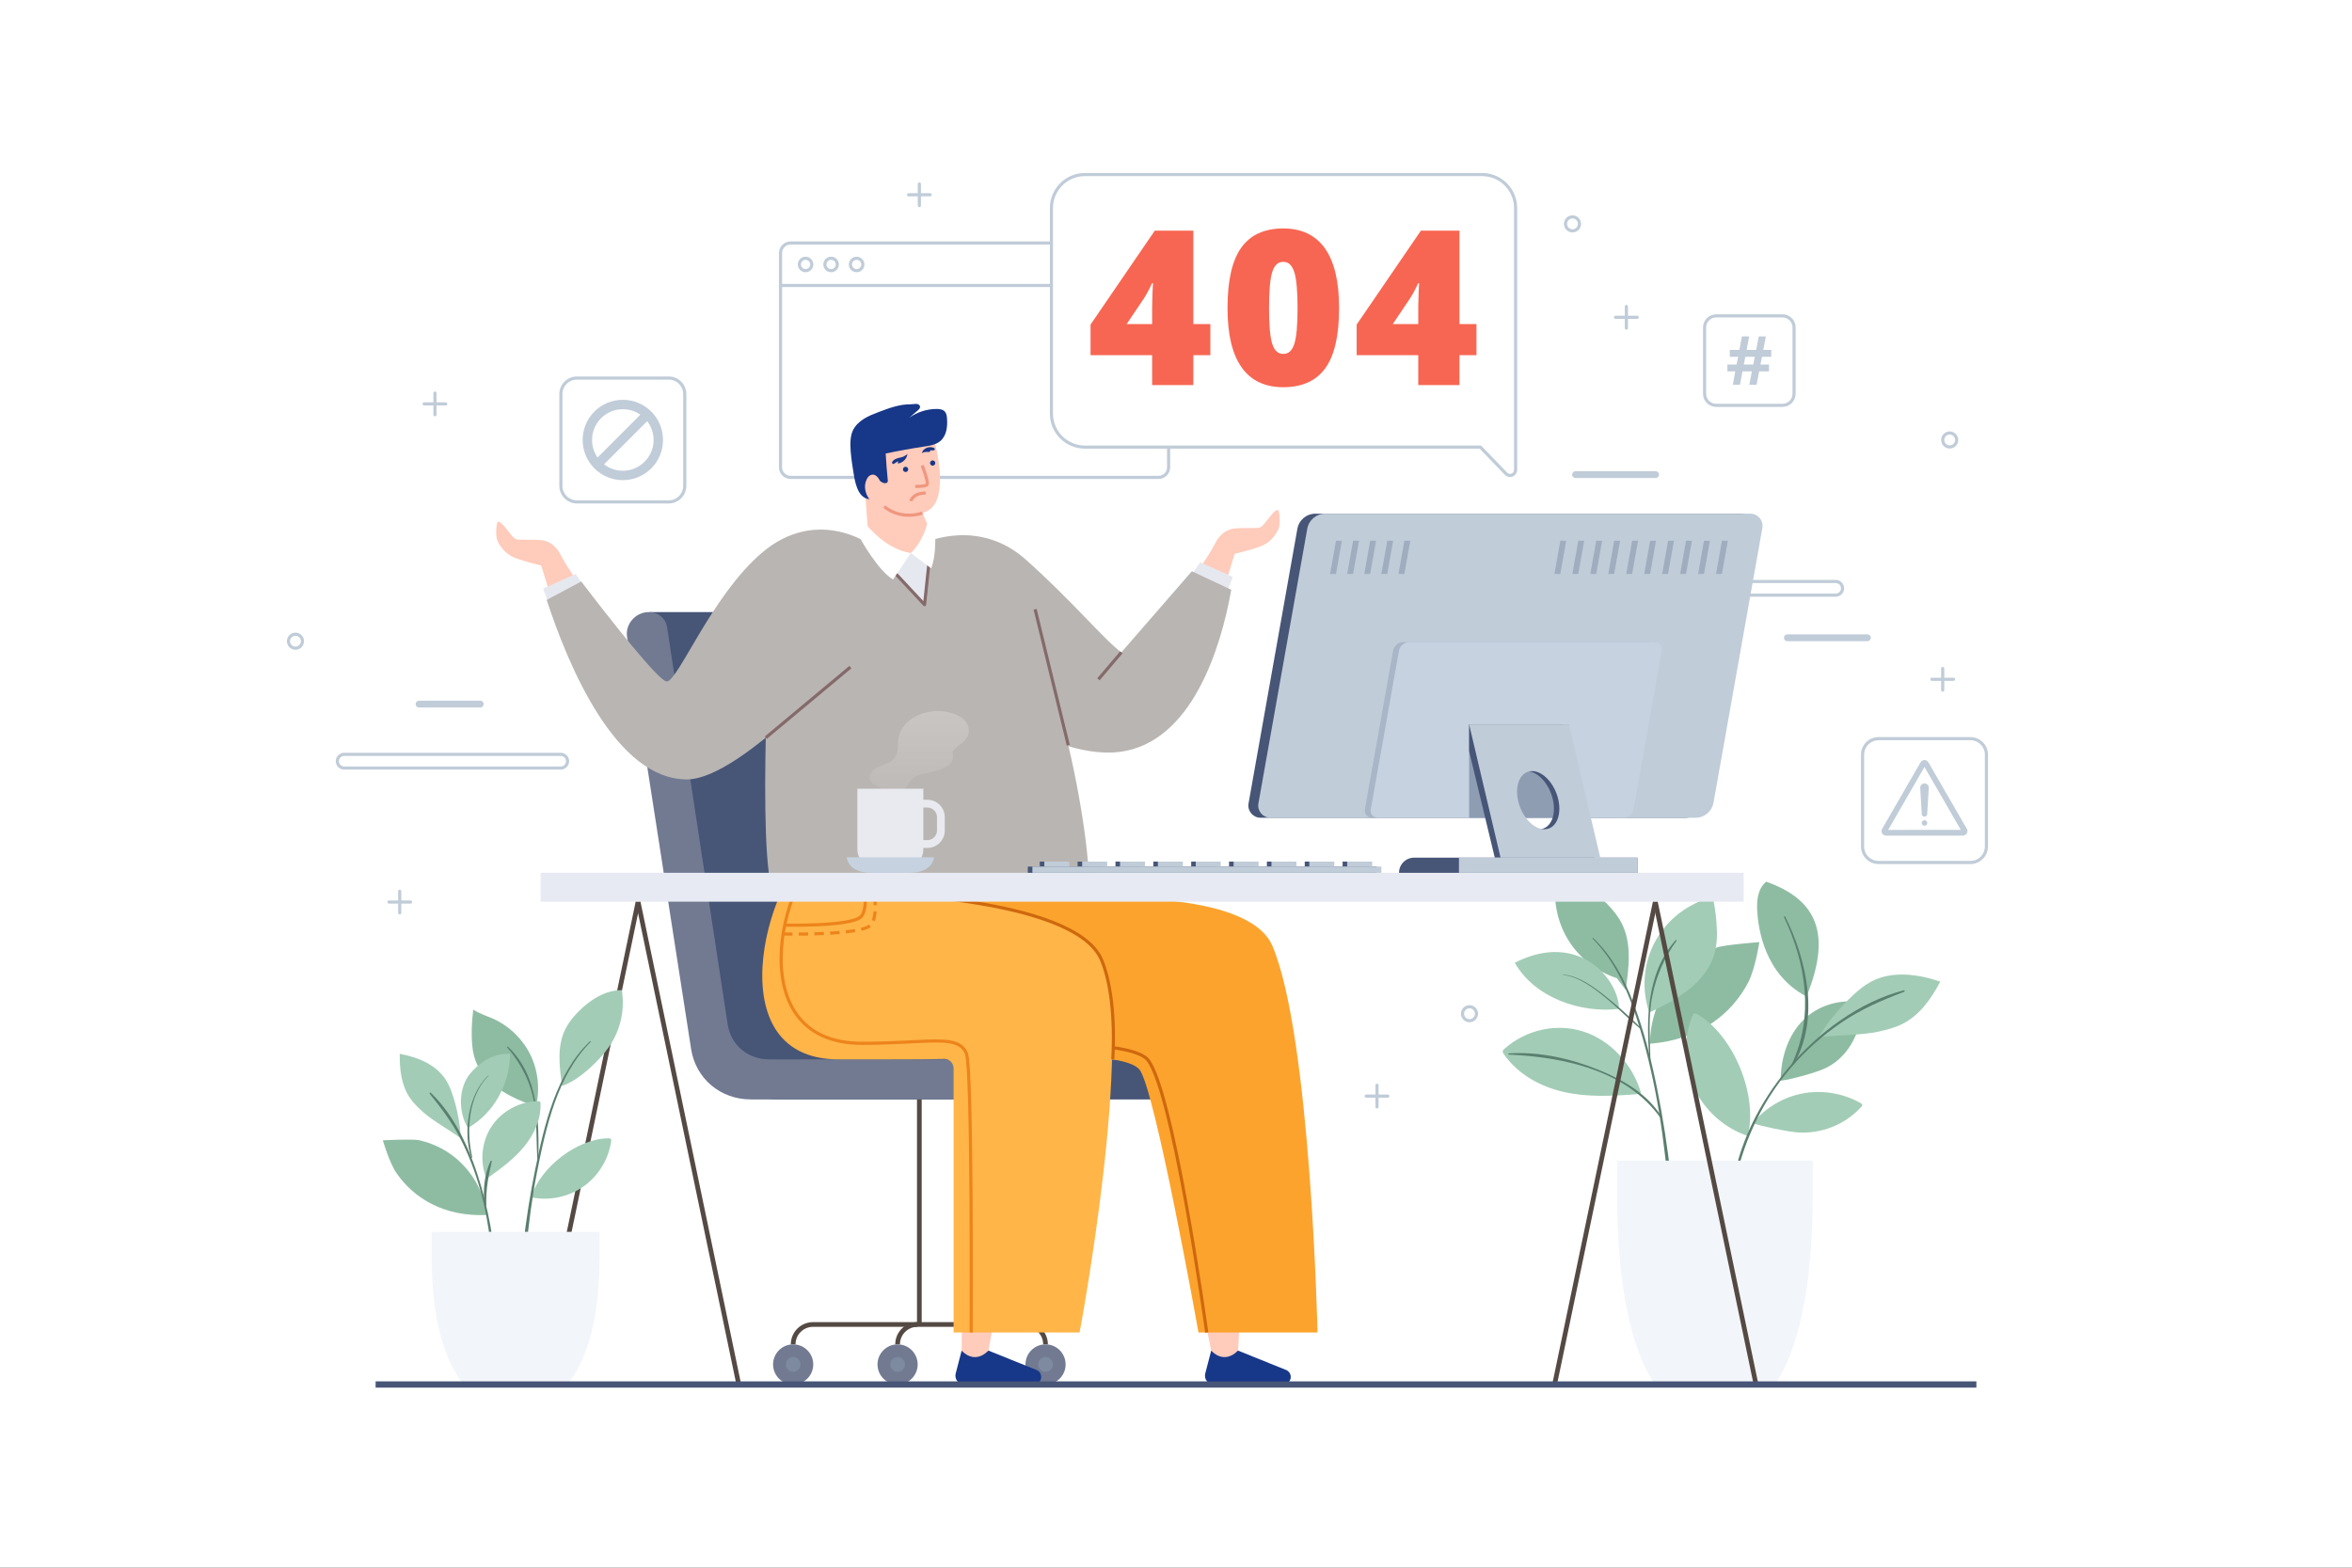 <svg width="564" height="376" viewBox="0 0 564 376" fill="none" xmlns="http://www.w3.org/2000/svg">
<rect x="0" y="0" width="564" height="376" fill="#333333" stroke="none"/>
<g clip-path="url(#clip0_506_15)">
<path d="M564 0H0V376H564V0Z" fill="white"/>
<path d="M277.817 114.496H189.577C188.246 114.496 187.166 113.417 187.166 112.085V60.695C187.166 59.363 188.245 58.284 189.577 58.284H277.817C279.148 58.284 280.228 59.363 280.228 60.695V112.086C280.228 113.417 279.148 114.496 277.817 114.496Z" stroke="#C0CCD8" stroke-width="0.752" stroke-miterlimit="10"/>
<path d="M187.166 68.47H280.228" stroke="#C0CCD8" stroke-width="0.752" stroke-miterlimit="10"/>
<path d="M193.177 64.92C193.998 64.92 194.664 64.254 194.664 63.433C194.664 62.611 193.998 61.945 193.177 61.945C192.355 61.945 191.689 62.611 191.689 63.433C191.689 64.254 192.355 64.92 193.177 64.92Z" stroke="#C0CCD8" stroke-width="0.752" stroke-miterlimit="10"/>
<path d="M200.784 63.433C200.784 64.254 200.119 64.92 199.297 64.92C198.475 64.92 197.81 64.254 197.81 63.433C197.81 62.612 198.475 61.945 199.297 61.945C200.118 61.945 200.784 62.612 200.784 63.433Z" stroke="#C0CCD8" stroke-width="0.752" stroke-miterlimit="10"/>
<path d="M206.903 63.433C206.903 64.254 206.237 64.92 205.415 64.92C204.594 64.92 203.928 64.254 203.928 63.433C203.928 62.612 204.593 61.945 205.415 61.945C206.236 61.945 206.903 62.612 206.903 63.433Z" stroke="#C0CCD8" stroke-width="0.752" stroke-miterlimit="10"/>
<path d="M138.348 120.376H160.354C162.48 120.376 164.204 118.653 164.204 116.526V94.52C164.204 92.394 162.481 90.67 160.354 90.67H138.348C136.222 90.67 134.498 92.394 134.498 94.52V116.526C134.499 118.653 136.222 120.376 138.348 120.376Z" stroke="#C0CCD8" stroke-width="0.752" stroke-miterlimit="10" stroke-linejoin="round"/>
<path d="M149.352 114.032C154.051 114.032 157.86 110.223 157.86 105.524C157.86 100.825 154.051 97.016 149.352 97.016C144.653 97.016 140.844 100.825 140.844 105.524C140.844 110.223 144.653 114.032 149.352 114.032Z" stroke="#C0CCD8" stroke-width="2.256" stroke-miterlimit="10"/>
<path d="M155.096 99.517L143.084 111.53" stroke="#C0CCD8" stroke-width="2.256" stroke-miterlimit="10"/>
<path d="M361.139 113.619L354.978 107.234H260.161C255.724 107.234 252.127 103.638 252.127 99.201V49.903C252.127 45.466 255.724 41.869 260.161 41.869H355.403C359.84 41.869 363.436 45.466 363.436 49.903V112.691C363.437 113.893 361.974 114.484 361.139 113.619Z" fill="white" stroke="#C0CCD8" stroke-width="0.752" stroke-miterlimit="10" stroke-linejoin="round"/>
<path d="M290.24 85.194H286.161V92.364H276.28V85.194H261.509V77.846L276.913 55.322H286.16V77.719H290.239V85.194H290.24ZM276.28 77.721V73.413C276.28 72.603 276.309 71.509 276.368 70.132C276.427 68.756 276.474 68.034 276.507 67.966H276.228C275.654 69.267 275.003 70.484 274.278 71.615L270.173 77.722L276.28 77.721Z" fill="#F76652"/>
<path d="M321.109 73.895C321.109 80.448 320.01 85.25 317.815 88.298C315.62 91.347 312.257 92.871 307.732 92.871C303.306 92.871 299.97 91.279 297.723 88.095C295.477 84.911 294.354 80.177 294.354 73.895C294.354 67.307 295.452 62.477 297.648 59.403C299.843 56.329 303.206 54.791 307.732 54.791C312.14 54.791 315.472 56.392 317.727 59.592C319.981 62.794 321.109 67.561 321.109 73.895ZM304.311 73.895C304.311 78.084 304.573 80.963 305.097 82.534C305.619 84.105 306.499 84.89 307.732 84.89C308.982 84.89 309.864 84.08 310.379 82.458C310.894 80.837 311.151 77.982 311.151 73.895C311.151 69.79 310.889 66.915 310.366 65.268C309.843 63.621 308.964 62.797 307.731 62.797C306.498 62.797 305.619 63.591 305.096 65.179C304.573 66.767 304.311 69.672 304.311 73.895Z" fill="#F76652"/>
<path d="M354.054 85.194H349.975V92.364H340.094V85.194H325.322V77.846L340.726 55.322H349.974V77.719H354.053L354.054 85.194ZM340.094 77.721V73.413C340.094 72.603 340.123 71.509 340.183 70.132C340.241 68.756 340.288 68.034 340.322 67.966H340.043C339.469 69.267 338.818 70.484 338.092 71.615L333.988 77.722L340.094 77.721Z" fill="#F76652"/>
<path d="M450.483 206.866H472.489C474.615 206.866 476.339 205.143 476.339 203.016V181.01C476.339 178.884 474.615 177.16 472.489 177.16H450.483C448.356 177.16 446.633 178.884 446.633 181.01V203.016C446.634 205.143 448.357 206.866 450.483 206.866Z" stroke="#C0CCD8" stroke-width="0.752" stroke-miterlimit="10" stroke-linejoin="round"/>
<path d="M471.061 200.355C470.948 200.395 470.828 200.416 470.705 200.416L452.268 200.423C451.883 200.423 451.524 200.216 451.332 199.882C451.139 199.549 451.139 199.135 451.331 198.801L460.545 182.831C460.736 182.498 461.094 182.29 461.48 182.29C461.865 182.289 462.224 182.497 462.416 182.83L471.641 198.794C471.834 199.127 471.834 199.542 471.642 199.876C471.51 200.103 471.302 200.271 471.061 200.355ZM452.776 199.049L470.197 199.042L461.481 183.958L452.776 199.049Z" fill="#C0CCD8"/>
<path d="M461.485 195.874C461.136 195.874 460.849 195.6 460.833 195.251L460.46 188.967C460.434 188.384 460.899 187.897 461.483 187.897C462.066 187.897 462.532 188.384 462.506 188.966L462.138 195.251C462.121 195.599 461.835 195.874 461.485 195.874Z" fill="#C0CCD8"/>
<path d="M462.15 197.39C462.15 197.757 461.853 198.054 461.485 198.054C461.118 198.054 460.82 197.757 460.82 197.39C460.82 197.023 461.117 196.726 461.485 196.726C461.852 196.726 462.15 197.023 462.15 197.39Z" fill="#C0CCD8"/>
<path d="M72.525 153.786C72.525 154.711 71.774 155.461 70.849 155.461C69.924 155.461 69.174 154.71 69.174 153.786C69.174 152.86 69.924 152.11 70.849 152.11C71.775 152.11 72.525 152.86 72.525 153.786Z" stroke="#C0CCD8" stroke-width="0.752" stroke-miterlimit="10" stroke-linecap="round" stroke-linejoin="round"/>
<path d="M354.055 243.132C354.055 244.058 353.305 244.808 352.38 244.808C351.454 244.808 350.704 244.057 350.704 243.132C350.704 242.206 351.455 241.457 352.38 241.457C353.305 241.456 354.055 242.206 354.055 243.132Z" stroke="#C0CCD8" stroke-width="0.752" stroke-miterlimit="10" stroke-linecap="round" stroke-linejoin="round"/>
<path d="M469.204 105.524C469.204 106.449 468.454 107.199 467.529 107.199C466.604 107.199 465.854 106.449 465.854 105.524C465.854 104.598 466.604 103.848 467.529 103.848C468.454 103.848 469.204 104.598 469.204 105.524Z" stroke="#C0CCD8" stroke-width="0.752" stroke-miterlimit="10" stroke-linecap="round" stroke-linejoin="round"/>
<path d="M378.754 53.696C378.754 54.622 378.004 55.371 377.079 55.371C376.153 55.371 375.403 54.621 375.403 53.696C375.403 52.77 376.154 52.02 377.079 52.02C378.004 52.02 378.754 52.771 378.754 53.696Z" stroke="#C0CCD8" stroke-width="0.752" stroke-miterlimit="10" stroke-linecap="round" stroke-linejoin="round"/>
<path d="M465.853 160.329V165.518" stroke="#C0CCD8" stroke-width="0.752" stroke-miterlimit="10" stroke-linecap="round" stroke-linejoin="round"/>
<path d="M468.447 162.924H463.258" stroke="#C0CCD8" stroke-width="0.752" stroke-miterlimit="10" stroke-linecap="round" stroke-linejoin="round"/>
<path d="M330.204 260.298V265.488" stroke="#C0CCD8" stroke-width="0.752" stroke-miterlimit="10" stroke-linecap="round" stroke-linejoin="round"/>
<path d="M332.798 262.892H327.608" stroke="#C0CCD8" stroke-width="0.752" stroke-miterlimit="10" stroke-linecap="round" stroke-linejoin="round"/>
<path d="M220.459 44.125V49.314" stroke="#C0CCD8" stroke-width="0.752" stroke-miterlimit="10" stroke-linecap="round" stroke-linejoin="round"/>
<path d="M223.053 46.719H217.863" stroke="#C0CCD8" stroke-width="0.752" stroke-miterlimit="10" stroke-linecap="round" stroke-linejoin="round"/>
<path d="M104.3 94.282V99.471" stroke="#C0CCD8" stroke-width="0.752" stroke-miterlimit="10" stroke-linecap="round" stroke-linejoin="round"/>
<path d="M106.894 96.876H101.705" stroke="#C0CCD8" stroke-width="0.752" stroke-miterlimit="10" stroke-linecap="round" stroke-linejoin="round"/>
<path d="M95.855 213.755V218.944" stroke="#C0CCD8" stroke-width="0.752" stroke-miterlimit="10" stroke-linecap="round" stroke-linejoin="round"/>
<path d="M98.448 216.35H93.259" stroke="#C0CCD8" stroke-width="0.752" stroke-miterlimit="10" stroke-linecap="round" stroke-linejoin="round"/>
<path d="M390 73.505V78.695" stroke="#C0CCD8" stroke-width="0.752" stroke-miterlimit="10" stroke-linecap="round" stroke-linejoin="round"/>
<path d="M392.594 76.1H387.404" stroke="#C0CCD8" stroke-width="0.752" stroke-miterlimit="10" stroke-linecap="round" stroke-linejoin="round"/>
<path d="M134.459 184.211H82.533C81.626 184.211 80.891 183.476 80.891 182.569C80.891 181.662 81.626 180.927 82.533 180.927H134.459C135.366 180.927 136.102 181.662 136.102 182.569C136.102 183.476 135.367 184.211 134.459 184.211Z" stroke="#C0CCD8" stroke-width="0.752" stroke-miterlimit="10"/>
<path d="M440.196 142.745H388.27C387.363 142.745 386.628 142.01 386.628 141.103C386.628 140.196 387.363 139.461 388.27 139.461H440.196C441.103 139.461 441.838 140.196 441.838 141.103C441.838 142.01 441.104 142.745 440.196 142.745Z" stroke="#C0CCD8" stroke-width="0.752" stroke-miterlimit="10"/>
<path d="M447.797 153.786H428.602C428.149 153.786 427.781 153.418 427.781 152.964C427.781 152.511 428.149 152.143 428.602 152.143H447.797C448.251 152.143 448.618 152.511 448.618 152.964C448.618 153.418 448.251 153.786 447.797 153.786Z" fill="#C0CCD8"/>
<path d="M397 114.655H377.806C377.352 114.655 376.984 114.288 376.984 113.834C376.984 113.381 377.352 113.013 377.806 113.013H397C397.454 113.013 397.822 113.381 397.822 113.834C397.822 114.288 397.454 114.655 397 114.655Z" fill="#C0CCD8"/>
<path d="M115.162 169.694H100.479C100.026 169.694 99.658 169.326 99.658 168.873C99.658 168.42 100.026 168.052 100.479 168.052H115.162C115.616 168.052 115.983 168.42 115.983 168.873C115.983 169.326 115.616 169.694 115.162 169.694Z" fill="#C0CCD8"/>
<path d="M411.533 97.218H427.43C428.966 97.218 430.211 95.973 430.211 94.436V78.539C430.211 77.003 428.965 75.757 427.43 75.757H411.533C409.996 75.757 408.751 77.003 408.751 78.539V94.436C408.751 95.973 409.996 97.218 411.533 97.218Z" stroke="#C0CCD8" stroke-width="0.752" stroke-miterlimit="10" stroke-linejoin="round"/>
<path d="M422.52 85.582L422.147 87.425H424.198V89.062H421.838L421.227 92.288H419.478L420.098 89.062H417.839L417.236 92.288H415.528L416.116 89.062H414.225V87.425H416.425L416.798 85.582H414.796V83.922H417.092L417.703 80.689H419.443L418.832 83.922H421.122L421.741 80.689H423.449L422.83 83.922H424.737V85.582H422.52ZM418.148 87.425H420.422L420.796 85.582H418.522L418.148 87.425Z" fill="#C0CCD8"/>
<path d="M238.761 245.694L223.685 146.81H155.781L172.058 251.591C173.161 258.692 179.082 263.69 186.388 263.69H300.566L301.406 254.09H248.674C243.61 254.09 239.511 250.618 238.761 245.694Z" fill="#475577"/>
<path d="M174.493 245.694L159.975 150.471C159.648 148.324 157.86 146.811 155.652 146.811H155.519C152.426 146.811 149.896 149.706 150.363 152.712L165.724 251.592C166.827 258.693 172.747 263.691 180.054 263.691H253.593L254.433 254.09H184.406C179.342 254.09 175.243 250.618 174.493 245.694Z" fill="#717A91"/>
<path d="M220.457 263.69V317.667" stroke="#544943" stroke-width="1.128" stroke-miterlimit="10"/>
<path d="M190.199 322.434C190.199 319.801 192.334 317.667 194.967 317.667H245.946C248.579 317.667 250.713 319.802 250.713 322.434" stroke="#544943" stroke-width="1.128" stroke-miterlimit="10"/>
<path d="M215.24 322.434C215.24 319.801 217.375 317.667 220.008 317.667" stroke="#544943" stroke-width="1.128" stroke-miterlimit="10"/>
<path d="M195.01 327.249C195.01 329.908 192.855 332.063 190.196 332.063C187.537 332.063 185.382 329.908 185.382 327.249C185.382 324.59 187.537 322.435 190.196 322.435C192.855 322.434 195.01 324.59 195.01 327.249Z" fill="#717A91"/>
<g opacity="0.45">
<path d="M191.966 327.249C191.966 328.225 191.174 329.017 190.198 329.017C189.222 329.017 188.43 328.225 188.43 327.249C188.43 326.272 189.222 325.481 190.198 325.481C191.174 325.481 191.966 326.272 191.966 327.249Z" fill="#8E9DB2"/>
</g>
<path d="M220.053 327.249C220.053 329.908 217.898 332.063 215.239 332.063C212.58 332.063 210.425 329.908 210.425 327.249C210.425 324.59 212.58 322.435 215.239 322.435C217.898 322.434 220.053 324.59 220.053 327.249Z" fill="#717A91"/>
<g opacity="0.45">
<path d="M217.008 327.249C217.008 328.226 216.216 329.017 215.24 329.017C214.263 329.017 213.472 328.225 213.472 327.249C213.472 326.272 214.264 325.481 215.24 325.481C216.216 325.48 217.008 326.272 217.008 327.249Z" fill="#8E9DB2"/>
</g>
<path d="M255.529 327.249C255.529 329.908 253.374 332.063 250.715 332.063C248.057 332.063 245.901 329.908 245.901 327.249C245.901 324.59 248.057 322.435 250.715 322.435C253.374 322.434 255.529 324.59 255.529 327.249Z" fill="#717A91"/>
<g opacity="0.45">
<path d="M252.481 327.249C252.481 328.226 251.689 329.017 250.713 329.017C249.736 329.017 248.945 328.225 248.945 327.249C248.945 326.272 249.737 325.481 250.713 325.481C251.689 325.48 252.481 326.272 252.481 327.249Z" fill="#8E9DB2"/>
</g>
<path d="M273.53 157.424L290.741 131.711L296.074 132.821C291.999 146.546 289.307 151.976 289.307 151.976" fill="#FFCBBB"/>
<path d="M293.331 137.078L296.075 132.821C296.075 132.821 301.181 131.646 303.037 130.699C304.892 129.752 306.13 128.072 306.646 126.655C307.043 125.567 306.87 122.375 306.406 122.323C305.308 122.202 303.117 126.293 302.092 126.537C301.067 126.78 297.742 126.528 295.914 126.766C292.836 127.169 291.538 130.052 291.538 130.052L288.725 135.155" fill="#FFCBBB"/>
<path d="M284.779 139.24L287.802 134.859L295.618 138.367L293.136 145.023" fill="#E6E8EF"/>
<path d="M221.987 130.074C221.987 130.074 234.73 124.212 245.955 134.197C257.18 144.181 264.775 153.459 268.896 156.461L285.805 137.009L295.252 141.444C292.761 155.532 285.771 177.999 268.666 180.312C250.159 182.814 223.023 160.003 223.023 160.003" fill="#B9B5B2"/>
<path d="M263.407 162.924L268.895 156.46" stroke="#846A6A" stroke-width="0.752" stroke-miterlimit="10"/>
<path d="M290.444 323.931L289.015 329.424C288.668 330.759 289.676 332.062 291.055 332.062H307.704C308.705 332.062 309.517 331.251 309.517 330.249C309.517 329.46 309.007 328.762 308.255 328.522L296.875 323.93" fill="#173789"/>
<path d="M280.846 238.097C278.188 266.035 290.443 323.932 290.443 323.932C290.443 323.932 293.356 327.451 296.874 323.932C296.874 323.932 299.827 268.73 302.937 243.912" fill="#FFCBBB"/>
<path d="M241.131 205.373L260.237 215.394V215.589C260.237 215.589 299.231 212.972 305.128 226.893C314.362 248.69 315.934 319.592 315.934 319.592H287.395C287.395 319.592 276.773 260.039 273.141 256.407C269.51 252.776 254.535 253.043 227.001 253.043C196.071 253.043 211.17 213.165 222.684 209.743" fill="#FCA32D"/>
<path d="M289.372 319.592C289.372 319.592 280.891 258.141 274.657 253.635C267.046 248.132 231.104 251.726 231.104 251.726" stroke="#CE680D" stroke-width="0.752" stroke-miterlimit="10"/>
<path d="M230.599 323.931L229.171 329.424C228.823 330.759 229.831 332.062 231.21 332.062H247.859C248.86 332.062 249.672 331.251 249.672 330.249C249.672 329.46 249.163 328.762 248.411 328.522L237.031 323.93" fill="#173789"/>
<path d="M233.372 238.097C230.714 266.035 230.6 323.932 230.6 323.932C230.6 323.932 233.512 327.451 237.031 323.932C237.031 323.932 247.047 268.73 250.158 243.912" fill="#FFCBBB"/>
<path d="M207.428 214.147C207.428 214.147 257.55 214.955 264.107 230.141C272.17 248.817 258.88 319.592 258.88 319.592H228.668V256.275C228.668 255.047 227.708 253.945 226.48 253.978C222.297 254.09 212.962 254.09 201.108 254.09C170.179 254.09 185.277 205.955 196.792 202.532" fill="#FFB548"/>
<path d="M207.43 214.147C207.43 214.147 257.551 214.955 264.108 230.141C266.293 235.203 267.428 243.821 266.844 254.09" stroke="#CE680D" stroke-width="0.752" stroke-miterlimit="10"/>
<path d="M232.881 319.592C232.881 319.592 233.187 256.03 231.728 252.635C229.701 247.917 222.773 250.234 206.706 250.234C175.777 250.234 188.377 205.955 199.893 202.532" stroke="#ED841B" stroke-width="0.752" stroke-miterlimit="10"/>
<path d="M188.172 221.885C188.172 221.885 204.05 222.27 206.456 219.864C208.862 217.458 206.456 206.553 206.456 206.553" stroke="#ED841B" stroke-width="0.752" stroke-miterlimit="10"/>
<path d="M187.783 224.016C187.783 224.016 205.912 224.401 208.658 221.992C211.404 219.583 208.658 208.661 208.658 208.661" stroke="#ED841B" stroke-width="0.752" stroke-miterlimit="10" stroke-dasharray="2.26 1.5"/>
<path d="M184.721 147.986C184.721 147.986 180.916 215.589 186.676 215.589C192.437 215.589 256.481 215.394 260.236 215.394C263.991 215.394 255.207 157.581 242.555 145.369C242.555 145.369 223.793 125.011 215.525 126.961C207.258 128.911 184.721 147.986 184.721 147.986Z" fill="#B9B5B2"/>
<path d="M256.171 178.735L248.219 146.135" stroke="#846A6A" stroke-width="0.752" stroke-miterlimit="10"/>
<path d="M152.324 160.229L135.113 134.515L129.78 135.625C133.855 149.35 136.547 154.781 136.547 154.781" fill="#FFCBBB"/>
<path d="M132.523 139.883L129.78 135.625C129.78 135.625 124.673 134.45 122.818 133.503C120.962 132.556 119.725 130.877 119.208 129.459C118.812 128.372 118.984 125.179 119.449 125.128C120.547 125.006 122.737 129.097 123.762 129.341C124.787 129.585 128.112 129.332 129.94 129.57C133.018 129.973 134.316 132.857 134.316 132.857L137.13 137.96" fill="#FFCBBB"/>
<path d="M141.074 142.045L138.052 137.663L130.235 141.171L132.718 147.827" fill="#E6E8EF"/>
<path d="M208.39 130.461C208.39 130.461 195.797 121.504 182.789 132.504C170.668 142.754 162.593 163.443 159.882 163.443C158 163.443 146.338 148.569 139.376 139.466L131.094 143.892C136.313 159.829 147.692 186.938 164.719 186.938C178.078 186.938 205.507 155.647 205.507 155.647" fill="#B9B5B2"/>
<path d="M183.624 176.93L203.923 160.003" stroke="#846A6A" stroke-width="0.752" stroke-miterlimit="10"/>
<path d="M209.601 132.056L221.704 145.023L223.288 130.033" fill="#E6E8EF"/>
<path d="M209.601 132.056L221.704 145.023L223.288 130.033" stroke="#846A6A" stroke-width="0.752" stroke-miterlimit="10" stroke-linejoin="round"/>
<path d="M219.321 118.967L222.725 126.428C222.725 126.428 224.097 130.703 218.421 132.639C212.202 134.762 208.388 130.46 208.388 130.46L207.49 118.752" fill="#FFCBBB"/>
<path d="M208.06 126.196C208.06 126.196 212.539 131.809 218.42 132.64L214.148 138.978C210.686 137.027 206.455 129.461 206.455 129.461L208.06 126.196Z" fill="white"/>
<path d="M222.367 125.404C222.367 125.404 221.65 129.411 218.421 132.639L223.287 136.317C224.405 133.564 224.277 129.279 224.277 129.279L222.367 125.404Z" fill="white"/>
<path d="M224.365 106.919C224.365 106.919 227.579 119.224 222.754 122.335C217.93 125.445 209.537 120.713 209.053 119.168C208.569 117.623 206.377 104.487 209.524 103.501C215.119 101.75 222.723 101.673 224.365 106.919Z" fill="#FFCBBB"/>
<path d="M224.26 110.912C224.339 111.249 224.13 111.587 223.792 111.666C223.455 111.745 223.117 111.536 223.038 111.198C222.959 110.861 223.168 110.523 223.506 110.444C223.844 110.365 224.181 110.574 224.26 110.912Z" fill="#173789"/>
<path d="M223.186 107.244C223.398 107.275 224.343 107.373 224.143 107.84C224.054 108.047 223.723 108.042 223.541 108.032C223.348 108.02 223.148 107.992 222.97 108.056C223.02 108.111 223.06 108.177 223.09 108.248C223.146 108.387 222.681 108.402 222.629 108.402C222.166 108.403 221.606 108.316 221.042 108.694C221.406 107.362 222.841 107.194 223.186 107.244Z" fill="#173789"/>
<path d="M216.528 112.614C216.547 112.96 216.843 113.226 217.189 113.206C217.535 113.187 217.801 112.891 217.781 112.544C217.762 112.198 217.466 111.933 217.12 111.952C216.774 111.973 216.509 112.268 216.528 112.614Z" fill="#173789"/>
<path d="M214.669 110.13C214.216 110.373 213.838 110.703 213.939 111.08C214.021 111.382 214.318 111.303 214.502 111.157C214.807 110.915 215.157 110.727 215.529 110.608C215.364 110.743 215.268 110.959 215.28 111.173C216.452 111.057 217.473 110.046 217.6 108.875C217.591 108.959 216.832 109.427 216.722 109.478C216.059 109.784 215.327 109.775 214.669 110.13Z" fill="#173789"/>
<path d="M221.134 111.646C221.134 111.646 222.847 115.963 222.236 116.34C221.625 116.716 219.474 116.662 219.474 116.662" stroke="#EF977F" stroke-width="0.752" stroke-miterlimit="10"/>
<path d="M221.199 123.048C221.199 123.048 216.308 124.94 212.019 121.504" stroke="#EF977F" stroke-width="0.752" stroke-miterlimit="10"/>
<path d="M218.421 120.16C218.421 120.16 218.856 118.257 221.987 118.257" stroke="#EF977F" stroke-width="0.752" stroke-miterlimit="10"/>
<path d="M227.086 100.314C227.037 99.73 226.941 99.107 226.54 98.68C226.078 98.189 225.34 98.092 224.666 98.088C222.307 98.071 219.948 98.823 218.035 100.203C218.56 99.748 219.084 99.291 219.609 98.834C220.025 98.472 220.954 97.903 220.506 97.228C220.112 96.635 218.992 96.972 218.421 96.965C215.73 96.932 213.131 97.893 210.654 98.843C209.432 99.311 208.201 99.788 207.097 100.49C205.992 101.191 205.007 102.141 204.475 103.337C204.009 104.385 203.915 105.56 203.923 106.707C203.938 108.769 204.262 110.815 204.584 112.851C204.936 115.072 205.469 119.45 208.453 119.715C209.031 119.767 209.666 119.803 210.135 119.462C210.598 119.125 210.762 118.514 210.831 117.946C210.944 117.019 210.879 116.074 210.656 115.167C211.215 115.47 211.744 115.976 212.371 115.885C212.577 115.855 212.788 115.741 212.862 115.546C212.91 115.421 212.895 115.283 212.881 115.151C212.648 113.024 212.521 110.909 212.384 108.773C215.437 108.127 218.508 107.571 221.594 107.107C222.962 106.901 224.412 106.678 225.473 105.791C226.992 104.521 227.252 102.287 227.086 100.314Z" fill="#173789"/>
<path d="M211.311 115.991C210.803 114.74 209.918 113.232 208.532 114.081C208.041 114.381 207.768 115.023 207.577 115.644C206.941 117.71 208.423 120.897 210.452 120.602C211.441 120.458 211.989 119.284 212.392 118.317" fill="#FFCBBB"/>
<path d="M395.667 250.335C395.659 243.638 398.526 236.984 403.4 232.39C405.802 230.126 408.678 228.377 411.774 227.235C413.521 226.591 421.888 225.96 421.888 225.96C421.888 225.96 420.913 232.346 419.247 235.563C415.361 243.066 407.676 249.373 395.667 250.335Z" fill="#8EBCA2"/>
<path d="M420.279 269.394C423.304 265.684 427.676 263.097 432.383 262.233C437.091 261.368 442.097 262.232 446.243 264.626C446.377 264.703 446.523 264.799 446.56 264.95C446.603 265.13 446.474 265.301 446.35 265.439C442.461 269.794 436.433 272.141 430.623 271.562C428.072 271.307 422.717 270.187 420.279 269.394Z" fill="#A2CCB6"/>
<path d="M427.002 259.208C427.008 253.368 428.95 248.126 432.378 244.696C435.806 241.265 440.693 239.674 445.907 240.289C446.076 240.309 446.267 240.343 446.404 240.499C446.566 240.684 446.575 240.948 446.565 241.171C446.268 248.202 442.742 254.023 437.366 256.36C435.004 257.386 429.641 258.862 427.002 259.208Z" fill="#8EBCA2"/>
<path d="M436.067 248.763C438.381 245.037 441.195 241.622 444.412 238.64C445.705 237.441 447.074 236.303 448.628 235.469C453.658 232.767 459.863 233.604 465.272 235.433C463.121 239.519 460.316 243.517 456.189 245.588C454.364 246.504 452.36 247.001 450.367 247.444C446.409 248.325 440.088 248.239 436.067 248.763Z" fill="#A2CCB6"/>
<path d="M433.192 239.01C423.128 233.739 421.642 222.744 421.388 218.678C421.228 216.13 421.395 213.297 423.518 211.462C435.987 215.851 439.17 224.292 433.192 239.01Z" fill="#8EBCA2"/>
<path d="M389.829 237.425C390.61 232.069 391.331 226.317 388.895 221.484C388.022 219.752 386.778 218.23 385.427 216.839C382.154 213.47 377.873 210.685 373.176 210.677C372.331 215.694 373.351 221.002 375.993 225.35C378.634 229.698 382.877 233.048 387.719 234.609" fill="#8EBCA2"/>
<path d="M419.093 272.447C413.483 270.572 408.717 266.301 406.24 260.929C403.762 255.557 403.61 249.16 405.827 243.674C405.926 243.432 406.056 243.164 406.306 243.083C406.543 243.007 406.794 243.132 407.01 243.256C415.69 248.245 421.629 262.761 419.093 272.447Z" fill="#A2CCB6"/>
<path d="M395.507 242.872C393.886 238.189 393.972 232.936 395.745 228.308C397.519 223.68 400.964 219.714 405.299 217.312C407.064 216.334 408.987 215.596 410.553 214.322C411.084 216.675 411.441 219.067 411.62 221.473C411.798 223.852 411.796 226.28 411.164 228.581C409.532 234.529 404.05 238.571 398.543 241.348" fill="#A2CCB6"/>
<path d="M388.235 241.97C379.198 243.065 368.07 239.418 363.24 230.905C378.692 223.051 388.235 235.066 388.235 241.97Z" fill="#A2CCB6"/>
<path d="M393.508 262.134C391.482 255.194 386.149 249.502 379.725 247.422C373.301 245.342 365.968 246.934 360.774 251.536C360.558 251.727 360.326 251.971 360.346 252.273C360.358 252.452 360.46 252.608 360.559 252.752C364.012 257.746 369.523 260.694 375.158 261.937C380.794 263.181 386.612 262.883 392.349 262.454" fill="#A2CCB6"/>
<path d="M381.888 225.129C386.576 229.812 389.499 235.754 391.683 241.939C393.943 248.341 395.593 254.972 396.907 261.628C399.681 275.667 400.416 289.877 402.03 304.06C402.053 304.261 402.363 304.272 402.353 304.06C401.735 289.618 400.183 274.959 397.305 260.788C395.901 253.87 394.133 246.955 391.609 240.354C389.429 234.653 386.502 229.216 382.041 224.975C381.94 224.879 381.789 225.03 381.888 225.129Z" fill="#597F6E"/>
<path d="M398.509 267.956C395.041 262.337 389.285 259.016 383.313 256.589C376.635 253.874 369.06 252.171 361.818 252.659C361.641 252.671 361.639 252.928 361.818 252.935C374.997 253.523 390.079 256.715 398.188 268.143C398.325 268.333 398.636 268.162 398.509 267.956Z" fill="#597F6E"/>
<path d="M395.774 254.763C395.717 249.468 395.162 244.162 396.206 238.919C397.176 234.047 399.12 229.634 402.034 225.618C402.118 225.502 401.93 225.359 401.836 225.465C394.762 233.419 394.68 244.791 395.604 254.763C395.614 254.871 395.775 254.875 395.774 254.763Z" fill="#597F6E"/>
<path d="M374.802 233.811C378.669 234.292 382.086 236.89 385.009 239.29C387.921 241.681 390.521 244.429 393.423 246.825C393.54 246.922 393.705 246.767 393.593 246.655C390.667 243.728 387.527 240.893 384.253 238.361C381.503 236.234 378.362 234.062 374.802 233.735C374.753 233.73 374.754 233.805 374.802 233.811Z" fill="#597F6E"/>
<path d="M415.575 285.686C417.692 274.688 422.118 264.624 429.458 256.081C432.996 251.963 437.07 248.301 441.564 245.251C446.278 242.052 451.31 239.873 456.616 237.871C456.832 237.79 456.751 237.46 456.519 237.52C445.846 240.299 436.012 247.675 428.968 255.976C421.94 264.258 416.607 274.775 415.298 285.649C415.279 285.806 415.545 285.842 415.575 285.686Z" fill="#597F6E"/>
<path d="M427.797 219.977C433.086 231.108 435.043 243.729 429.689 255.182C429.583 255.409 429.897 255.602 430.029 255.381C436.455 244.684 433.34 230.287 428.065 219.819C427.975 219.64 427.712 219.798 427.797 219.977Z" fill="#597F6E"/>
<path d="M434.679 278.381V287.191C434.679 322.125 425.482 332.063 425.482 332.063H397C397 332.063 387.803 322.126 387.803 287.191V278.381H434.679Z" fill="#F2F5F9"/>
<path d="M128.856 332.062L153.008 216.263" stroke="#544943" stroke-width="1.128" stroke-miterlimit="10"/>
<path d="M177.159 332.062L153.008 216.263" stroke="#544943" stroke-width="1.128" stroke-miterlimit="10"/>
<path d="M372.785 332.062L396.936 216.263" stroke="#544943" stroke-width="1.128" stroke-miterlimit="10"/>
<path d="M421.089 332.062L396.938 216.263" stroke="#544943" stroke-width="1.128" stroke-miterlimit="10"/>
<path d="M418.123 209.335H129.638V216.263H418.123V209.335Z" fill="#E7EAF2"/>
<path d="M404.218 196.129H302.272C300.453 196.129 299.076 194.486 299.395 192.695L311.109 126.81C311.479 124.723 313.294 123.202 315.414 123.202H417.359C419.178 123.202 420.555 124.846 420.237 126.637L408.523 192.522C408.152 194.609 406.337 196.129 404.218 196.129Z" fill="#475577"/>
<path d="M406.587 196.129H304.641C302.822 196.129 301.445 194.486 301.764 192.695L313.478 126.81C313.848 124.723 315.663 123.202 317.783 123.202H419.728C421.547 123.202 422.924 124.846 422.605 126.637L410.892 192.522C410.521 194.609 408.707 196.129 406.587 196.129Z" fill="#C0CCD8"/>
<path opacity="0.45" d="M387.829 196.129H328.948C327.898 196.129 327.103 195.18 327.286 194.145L334.051 156.092C334.266 154.886 335.314 154.008 336.538 154.008H395.419C396.469 154.008 397.265 154.957 397.081 155.992L390.316 194.045C390.101 195.251 389.053 196.129 387.829 196.129Z" fill="#8E9DB2"/>
<path d="M389.241 196.129H330.36C329.31 196.129 328.514 195.18 328.698 194.145L335.464 156.092C335.679 154.886 336.727 154.008 337.951 154.008H396.832C397.883 154.008 398.678 154.957 398.494 155.992L391.728 194.045C391.514 195.251 390.466 196.129 389.241 196.129Z" fill="#C6D2E0"/>
<path d="M376.188 173.749H352.292V196.129H376.188V173.749Z" fill="#8E9DB2"/>
<path d="M374.82 173.749H352.292V180.178L358.443 205.701H382.353L374.82 173.749ZM369.036 198.891C366.358 198.891 363.527 195.768 362.712 191.915C361.897 188.062 363.407 184.939 366.086 184.939C368.765 184.939 371.595 188.062 372.41 191.915C373.225 195.768 371.715 198.891 369.036 198.891Z" fill="#475577"/>
<path d="M339.113 205.701H392.643V209.336H335.478C335.478 207.328 337.105 205.701 339.113 205.701Z" fill="#475577"/>
<path d="M392.643 205.701H349.848V209.336H392.643V205.701Z" fill="#C0CCD8"/>
<path d="M376.203 173.749H352.292L359.826 205.7H383.736L376.203 173.749ZM370.334 198.891C367.656 198.891 364.825 195.768 364.01 191.915C363.195 188.062 364.705 184.939 367.384 184.939C370.062 184.939 372.893 188.062 373.708 191.915C374.522 195.768 373.012 198.891 370.334 198.891Z" fill="#C0CCD8"/>
<g opacity="0.65">
<path d="M320.366 129.691L318.951 137.655H320.366L321.782 129.691H320.366Z" fill="#8E9DB2"/>
<path d="M324.466 129.691L323.05 137.655H324.466L325.882 129.691H324.466Z" fill="#8E9DB2"/>
<path d="M328.562 129.691L327.146 137.655H328.562L329.979 129.691H328.562Z" fill="#8E9DB2"/>
<path d="M332.661 129.691L331.245 137.655H332.661L334.077 129.691H332.661Z" fill="#8E9DB2"/>
<path d="M336.76 129.691L335.344 137.655H336.76L338.176 129.691H336.76Z" fill="#8E9DB2"/>
</g>
<g opacity="0.65">
<path d="M374.157 129.691L372.741 137.655H374.157L375.573 129.691H374.157Z" fill="#8E9DB2"/>
<path d="M378.464 129.691L377.048 137.655H378.464L379.88 129.691H378.464Z" fill="#8E9DB2"/>
<path d="M382.771 129.691L381.354 137.655H382.771L384.187 129.691H382.771Z" fill="#8E9DB2"/>
<path d="M387.076 129.691L385.66 137.655H387.076L388.492 129.691H387.076Z" fill="#8E9DB2"/>
<path d="M391.383 129.691L389.967 137.655H391.383L392.799 129.691H391.383Z" fill="#8E9DB2"/>
<path d="M395.69 129.691L394.274 137.655H395.69L397.106 129.691H395.69Z" fill="#8E9DB2"/>
<path d="M399.998 129.691L398.582 137.655H399.998L401.414 129.691H399.998Z" fill="#8E9DB2"/>
<path d="M404.305 129.691L402.889 137.655H404.305L405.721 129.691H404.305Z" fill="#8E9DB2"/>
<path d="M408.61 129.691L407.194 137.655H408.61L410.026 129.691H408.61Z" fill="#8E9DB2"/>
<path d="M412.917 129.691L411.501 137.655H412.917L414.333 129.691H412.917Z" fill="#8E9DB2"/>
</g>
<g opacity="0.55">
<path d="M210.898 191.282C210.898 191.282 211.562 191.159 211.834 190.784C212.393 190.008 211.468 189.186 210.865 188.802C210.094 188.309 209.03 188.141 208.656 187.192C208.234 186.121 208.965 184.936 209.848 184.353C210.591 183.861 211.463 183.613 212.297 183.3C213.226 182.951 214.167 182.392 214.713 181.519C215.393 180.432 215.256 179.03 215.345 177.804C215.694 173.004 220.599 170.625 224.734 170.527C226.8 170.478 229.956 171.218 231.33 172.824C231.791 173.362 232.141 174.002 232.273 174.702C232.478 175.785 232.059 176.785 231.354 177.594C230.647 178.407 229.671 178.879 228.896 179.609C228.095 180.364 228.665 181.16 228.482 182.059C228.279 183.06 227.608 183.486 226.739 183.972C224.904 184.994 222.746 185.249 220.75 185.806C220.129 185.979 219.501 186.189 218.999 186.594C218.348 187.118 217.978 187.905 217.484 188.58C216.584 189.808 215.218 190.684 213.727 190.989" fill="url(#paint0_linear_506_15)"/>
</g>
<path d="M222.395 203.363H218.475V201.494H222.395C223.657 201.494 224.685 200.466 224.685 199.203V195.981C224.685 194.718 223.657 193.691 222.395 193.691H218.475V191.822H222.395C224.688 191.822 226.555 193.688 226.555 195.981V199.203C226.554 201.498 224.688 203.363 222.395 203.363Z" fill="#E8EAEF"/>
<path d="M216.809 208.284H210.2C207.657 208.284 205.595 206.222 205.595 203.678V189.172H221.414V203.678C221.414 206.222 219.352 208.284 216.809 208.284Z" fill="#E8EAEF"/>
<path d="M203.034 205.614C203.034 205.614 203.188 209.335 208.97 209.335H218.038C223.82 209.335 223.974 205.614 223.974 205.614H203.034Z" fill="#C6D2E0"/>
<path d="M330.151 207.848H246.469V209.335H330.151V207.848Z" fill="#475577"/>
<path d="M255.327 206.648H249.33V207.848H255.327V206.648Z" fill="#475577"/>
<path d="M264.404 206.648H258.407V207.848H264.404V206.648Z" fill="#475577"/>
<path d="M273.484 206.648H267.486V207.848H273.484V206.648Z" fill="#475577"/>
<path d="M282.56 206.648H276.562V207.848H282.56V206.648Z" fill="#475577"/>
<path d="M291.638 206.648H285.641V207.848H291.638V206.648Z" fill="#475577"/>
<path d="M300.715 206.648H294.718V207.848H300.715V206.648Z" fill="#475577"/>
<path d="M309.792 206.648H303.795V207.848H309.792V206.648Z" fill="#475577"/>
<path d="M318.869 206.648H312.872V207.848H318.869V206.648Z" fill="#475577"/>
<path d="M327.948 206.648H321.951V207.848H327.948V206.648Z" fill="#475577"/>
<path d="M331.246 207.848H247.563V209.335H331.246V207.848Z" fill="#C0CCD8"/>
<path d="M256.422 206.648H250.425V207.848H256.422V206.648Z" fill="#C0CCD8"/>
<path d="M265.499 206.648H259.502V207.848H265.499V206.648Z" fill="#C0CCD8"/>
<path d="M274.578 206.648H268.581V207.848H274.578V206.648Z" fill="#C0CCD8"/>
<path d="M283.653 206.648H277.656V207.848H283.653V206.648Z" fill="#C0CCD8"/>
<path d="M292.733 206.648H286.735V207.848H292.733V206.648Z" fill="#C0CCD8"/>
<path d="M301.81 206.648H295.812V207.848H301.81V206.648Z" fill="#C0CCD8"/>
<path d="M310.888 206.648H304.891V207.848H310.888V206.648Z" fill="#C0CCD8"/>
<path d="M319.965 206.648H313.968V207.848H319.965V206.648Z" fill="#C0CCD8"/>
<path d="M329.043 206.648H323.046V207.848H329.043V206.648Z" fill="#C0CCD8"/>
<path d="M128.489 265.471C129.529 261.343 129.066 256.854 127.207 253.026C125.348 249.196 122.105 246.057 118.218 244.323C116.634 243.616 114.935 243.127 113.501 242.152C113.22 244.205 113.091 246.279 113.116 248.351C113.141 250.4 113.322 252.477 114.032 254.4C115.869 259.369 120.86 262.423 125.778 264.392" fill="#8EBCA2"/>
<path d="M129.091 278.794C129.243 269.179 129.369 258.199 121.804 251.038C121.685 250.925 121.52 251.094 121.625 251.217C125.018 255.16 127.449 259.924 128.171 265.113C128.803 269.65 128.549 274.241 128.92 278.795C128.929 278.902 129.088 278.906 129.091 278.794Z" fill="#597F6E"/>
<path d="M116.799 291.405C116.076 285.698 112.908 280.342 108.255 276.959C105.96 275.292 103.32 274.115 100.558 273.479C99 273.121 91.802 273.495 91.802 273.495C91.802 273.495 93.328 278.83 95.099 281.389C99.227 287.359 106.462 291.895 116.799 291.405Z" fill="#8EBCA2"/>
<path d="M110.505 273.025C110.317 269.57 109.683 266.143 108.621 262.863C108.195 261.544 107.694 260.238 106.961 259.074C104.586 255.303 100.138 253.538 95.859 252.761C95.806 256.403 96.223 260.231 98.225 263.225C99.11 264.549 100.267 265.649 101.436 266.71C103.759 268.815 108.011 271.143 110.505 273.025Z" fill="#A2CCB6"/>
<path d="M134.796 260.446C134.126 255.846 133.506 250.905 135.599 246.754C136.348 245.266 137.417 243.959 138.578 242.764C141.389 239.87 145.067 237.478 149.101 237.472C149.826 241.781 148.951 246.341 146.682 250.075C144.412 253.81 138.955 259.105 134.796 260.446Z" fill="#A2CCB6"/>
<path d="M127.405 287.173C131.683 288.06 136.312 287.102 139.888 284.592C143.463 282.082 145.937 278.055 146.557 273.73C146.584 273.539 146.601 273.32 146.471 273.175C146.348 273.038 146.142 273.025 145.958 273.024C138.563 272.987 129.382 280.049 127.405 287.173Z" fill="#A2CCB6"/>
<path d="M112.192 270.54C118.283 267.111 122.198 260.242 122.313 252.776C117.916 252.532 114.605 255.238 112.689 257.57C110.023 260.818 109.798 266.525 112.192 270.54Z" fill="#A2CCB6"/>
<path d="M116.619 282.589C114.992 278.536 115.503 273.692 117.941 270.068C120.379 266.444 124.673 264.145 129.04 264.125C129.221 264.124 129.431 264.141 129.537 264.289C129.599 264.377 129.607 264.491 129.612 264.599C129.779 268.341 128.133 271.989 125.773 274.898C123.413 277.808 120.374 280.079 117.325 282.256" fill="#A2CCB6"/>
<path d="M141.473 249.742C133.356 257.453 130.515 269.814 128.359 280.378C125.869 292.581 124.474 305.241 124.013 317.684C124.005 317.897 124.312 317.885 124.336 317.684C125.794 305.502 126.369 293.286 128.757 281.218C130.888 270.451 133.623 257.951 141.626 249.896C141.725 249.796 141.574 249.646 141.473 249.742Z" fill="#597F6E"/>
<path d="M116.614 289.033C116.484 285.38 117.106 282.084 117.93 278.548C117.964 278.402 117.752 278.297 117.677 278.442C116.147 281.392 115.705 285.833 116.25 289.082C116.285 289.289 116.621 289.24 116.614 289.033Z" fill="#597F6E"/>
<path d="M117.12 257.937C112.251 262.35 111.008 271.601 112.996 277.594C113.045 277.741 113.263 277.682 113.229 277.53C111.789 271.271 112.262 262.769 117.174 257.991C117.21 257.956 117.156 257.904 117.12 257.937Z" fill="#597F6E"/>
<path d="M118.893 310.227C119.159 301.742 117.76 292.842 115.424 284.706C113.12 276.68 109.433 267.977 103.306 262.089C103.133 261.922 102.904 262.168 103.049 262.346C105.78 265.725 108.319 269.064 110.325 272.939C112.374 276.897 113.947 281.088 115.155 285.374C117.457 293.549 118.106 301.797 118.611 310.226C118.622 310.408 118.888 310.41 118.893 310.227Z" fill="#597F6E"/>
<path d="M143.775 295.444V301.454C143.775 325.284 135.874 332.062 135.874 332.062H111.409C111.409 332.062 103.509 325.284 103.509 301.454V295.444H143.775Z" fill="#F2F5F9"/>
<path d="M90.072 332.062H473.928" stroke="#475577" stroke-width="1.504" stroke-miterlimit="10"/>
</g>
<defs>
<linearGradient id="paint0_linear_506_15" x1="220.429" y1="191.282" x2="220.429" y2="170.523" gradientUnits="userSpaceOnUse">
<stop stop-color="white" stop-opacity="0.1"/>
<stop offset="1" stop-color="white" stop-opacity="0.4"/>
</linearGradient>
<clipPath id="clip0_506_15">
<rect width="564" height="376" fill="white"/>
</clipPath>
</defs>
</svg>
